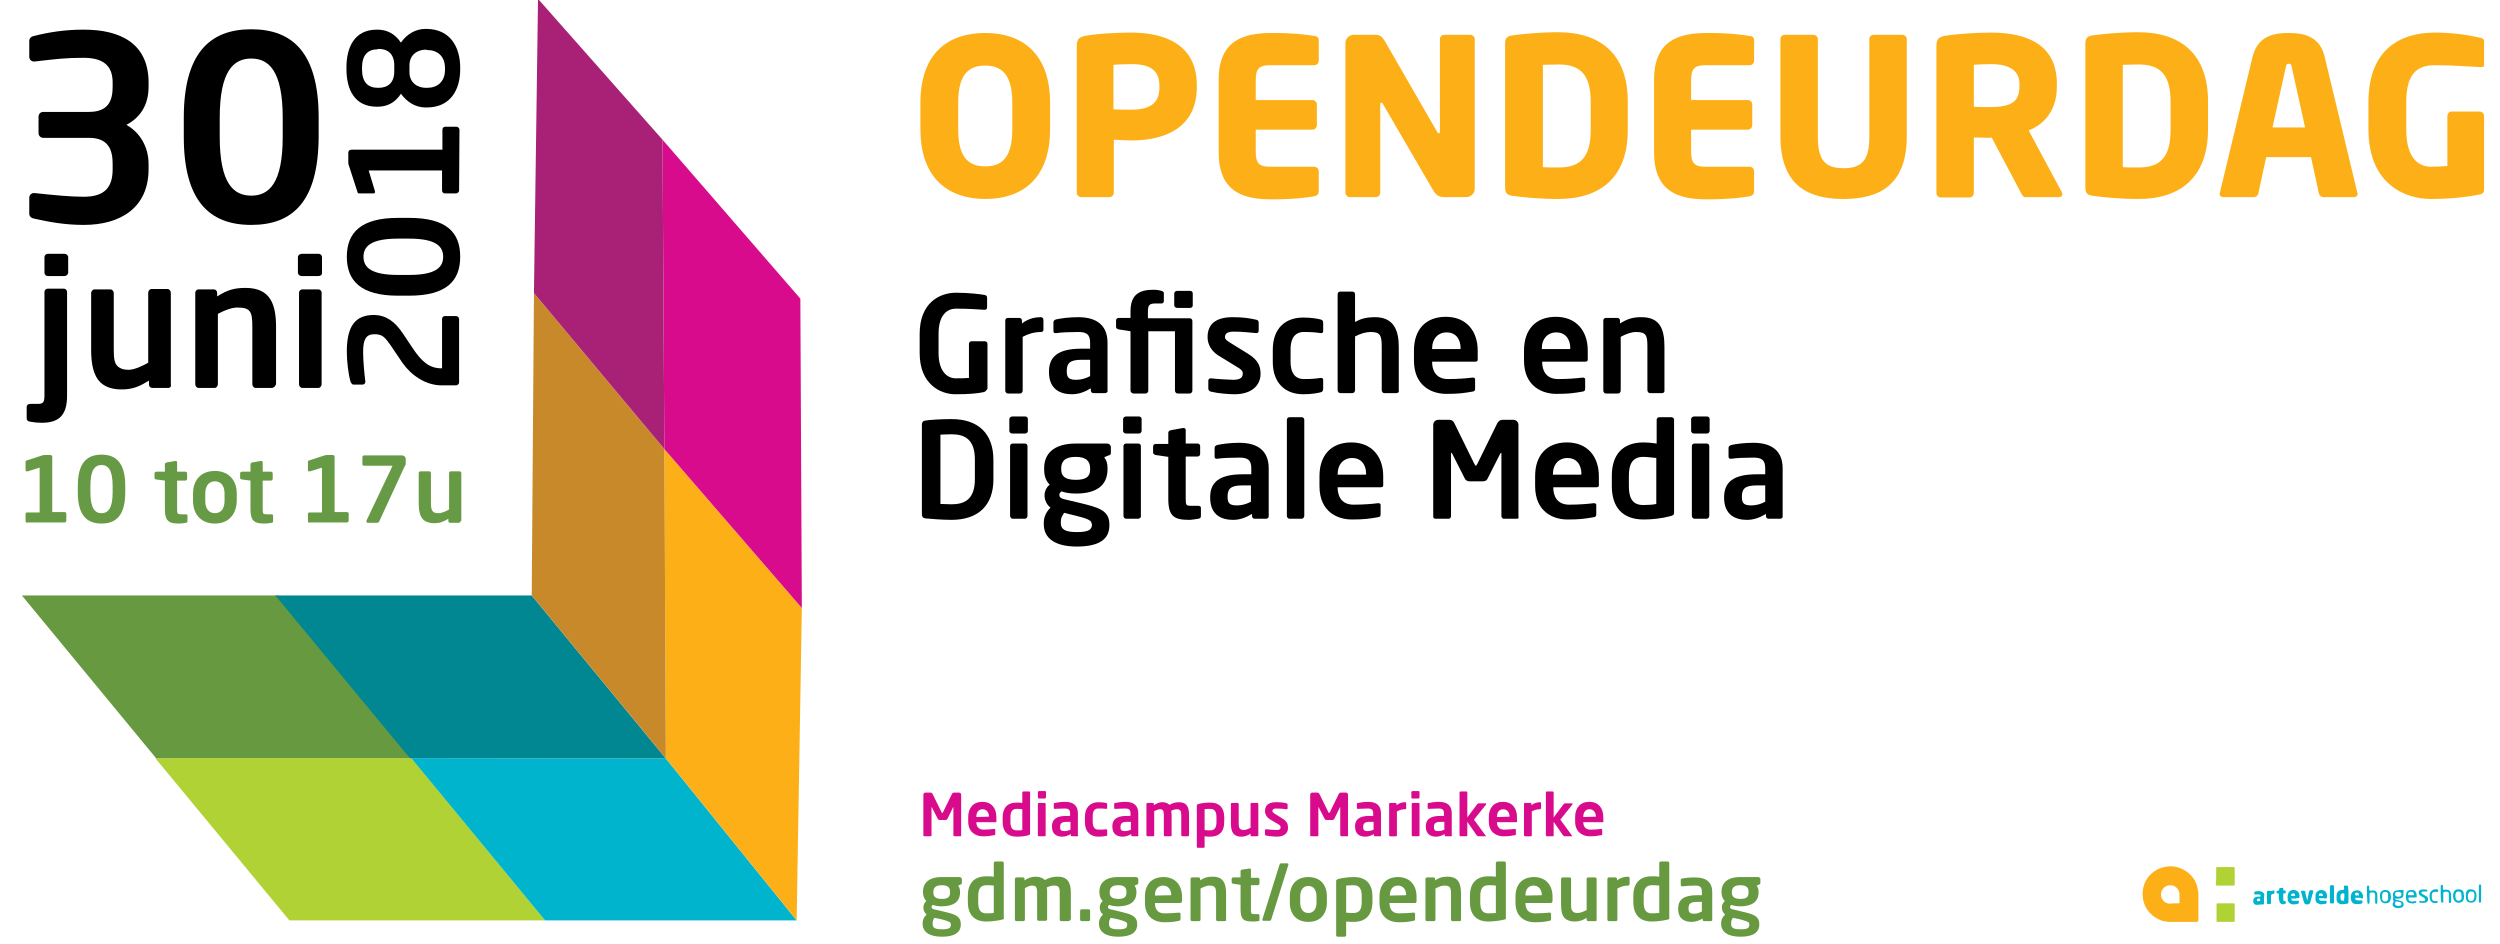<?xml version="1.0" encoding="utf-8"?>
<!-- Generator: Adobe Illustrator 22.0.1, SVG Export Plug-In . SVG Version: 6.00 Build 0)  -->
<svg version="1.1" id="Laag_1" xmlns="http://www.w3.org/2000/svg" xmlns:xlink="http://www.w3.org/1999/xlink" x="0px" y="0px"
	 viewBox="0 0 674.7 254.9" style="enable-background:new 0 0 674.7 254.9;" xml:space="preserve">
<style type="text/css">
	.st0{fill:none;}
	.st1{enable-background:new    ;}
	.st2{fill:#FCAF17;}
	.st3{fill:#B0D235;}
	.st4{fill:#669940;}
	.st5{fill:#00B4CD;}
	.st6{fill:#008791;}
	.st7{fill:#C8892B;}
	.st8{fill:#D80B8C;}
	.st9{fill:#A92176;}
	.st10{fill:#679A45;}
</style>
<rect x="245.3" y="7.9" class="st0" width="491.4" height="159.2"/>
<g class="st1">
	<path class="st2" d="M265.9,53.7c-9.7,0-17.5-5.3-17.5-18.9v-7c0-13.7,7.7-18.9,17.5-18.9c9.7,0,17.5,5.3,17.5,18.9v7
		C283.4,48.5,275.6,53.7,265.9,53.7z M273.2,27.8c0-7.1-2.4-10.1-7.3-10.1c-5,0-7.3,3-7.3,10.1v7c0,7.1,2.3,10.1,7.3,10.1
		c5,0,7.3-3,7.3-10.1V27.8z"/>
	<path class="st2" d="M305.4,37.9c-1.4,0-3.3-0.1-4.8-0.2V52c0,0.6-0.5,1.2-1.2,1.2h-7.6c-0.6,0-1.2-0.5-1.2-1.1V12.4
		c0-2,0.8-2.5,2.7-2.8c3-0.5,7.7-0.8,12-0.8c8.9,0,17.7,3.1,17.7,14.2v0.5C323,34.6,314.2,37.9,305.4,37.9z M312.9,23.1
		c0-4.2-2.6-5.8-7.6-5.8c-0.8,0-4.1,0.1-4.8,0.2v12c0.6,0.1,4.1,0.1,4.8,0.1c5.3,0,7.6-1.9,7.6-6V23.1z"/>
	<path class="st2" d="M354.6,53c-2.1,0.3-5.1,0.8-11.4,0.8c-7.6,0-14.3-1.9-14.3-12.7V21.5c0-10.7,6.8-12.6,14.4-12.6
		c6.4,0,9.3,0.5,11.4,0.8c0.8,0.1,1.2,0.4,1.2,1.2v5.5c0,0.6-0.5,1.2-1.2,1.2h-12c-2.8,0-3.8,0.9-3.8,4v5.4h15.3
		c0.6,0,1.2,0.5,1.2,1.2v5.6c0,0.6-0.5,1.2-1.2,1.2h-15.3V41c0,3.1,1,4,3.8,4h12c0.6,0,1.2,0.5,1.2,1.2v5.5
		C355.8,52.5,355.5,52.8,354.6,53z"/>
	<path class="st2" d="M395.7,53.2h-5.8c-1.2,0-2.1-0.2-3.1-1.8l-13.5-23.2c-0.2-0.4-0.4-0.5-0.5-0.5s-0.3,0.1-0.3,0.5V52
		c0,0.6-0.5,1.2-1.2,1.2h-7c-0.6,0-1.2-0.5-1.2-1.2V11.6c0-1.2,1-2.2,2.2-2.2h6c1.2,0,1.8,0.6,2.5,1.8l14,24.3
		c0.2,0.4,0.3,0.5,0.5,0.5c0.1,0,0.3-0.1,0.3-0.5v-25c0-0.6,0.5-1.1,1.2-1.1h7c0.6,0,1.2,0.5,1.2,1.1V51
		C398,52.2,396.9,53.2,395.7,53.2z"/>
	<path class="st2" d="M420.5,53.7c-4.9,0-10.1-0.5-12.6-0.9c-1.1-0.2-1.7-0.7-1.7-2.1v-39c0-1.4,0.6-1.9,1.7-2.1
		c2.4-0.4,7.7-0.9,12.6-0.9c11.7,0,18.8,6.2,18.8,18.6v7.6C439.4,47.5,432.3,53.7,420.5,53.7z M429.3,27.5c0-8-3.4-10.1-8.7-10.1
		c-1.5,0-3.4,0.1-4.2,0.1v27.6c0.8,0.1,2.7,0.1,4.2,0.1c5.3,0,8.7-2.1,8.7-10.1V27.5z"/>
	<path class="st2" d="M472.1,53c-2.1,0.3-5.1,0.8-11.4,0.8c-7.6,0-14.3-1.9-14.3-12.7V21.5c0-10.7,6.8-12.6,14.4-12.6
		c6.4,0,9.3,0.5,11.4,0.8c0.8,0.1,1.2,0.4,1.2,1.2v5.5c0,0.6-0.5,1.2-1.2,1.2h-12c-2.8,0-3.8,0.9-3.8,4v5.4h15.3
		c0.6,0,1.2,0.5,1.2,1.2v5.6c0,0.6-0.5,1.2-1.2,1.2h-15.3V41c0,3.1,1,4,3.8,4h12c0.6,0,1.2,0.5,1.2,1.2v5.5
		C473.3,52.5,472.9,52.8,472.1,53z"/>
	<path class="st2" d="M497.5,53.7c-9.4,0-17-3.5-17-17V10.5c0-0.6,0.5-1.1,1.2-1.1h7.7c0.6,0,1.2,0.5,1.2,1.1v26.3
		c0,6,1.6,8.6,6.9,8.6s7-2.5,7-8.6V10.5c0-0.6,0.5-1.1,1.2-1.1h7.7c0.6,0,1.2,0.5,1.2,1.1v26.3C514.6,50.2,506.9,53.7,497.5,53.7z"
		/>
	<path class="st2" d="M555.6,53.2h-9c-0.6,0-0.9-0.6-1.2-1.2l-7.9-14.9l-0.6,0.1c-1.2,0-3.1-0.1-4.2-0.1v15c0,0.6-0.5,1.2-1.2,1.2
		h-7.7c-0.6,0-1.2-0.5-1.2-1.2V12.4c0-2,0.8-2.5,2.7-2.8c2.7-0.4,7.7-0.8,12-0.8c10,0,17.8,3.4,17.8,13.8v0.8
		c0,6.3-3.3,10.1-7.6,11.8l8.9,16.6c0.1,0.2,0.2,0.5,0.2,0.6C556.5,52.9,556.3,53.2,555.6,53.2z M545,22.6c0-3.6-2.8-5.3-7.7-5.3
		c-0.8,0-3.9,0.1-4.6,0.2v11.3c0.6,0.1,3.5,0.1,4.2,0.1c6.2,0,8.1-1.6,8.1-5.6V22.6z"/>
	<path class="st2" d="M577.1,53.7c-4.9,0-10.1-0.5-12.6-0.9c-1.1-0.2-1.7-0.7-1.7-2.1v-39c0-1.4,0.6-1.9,1.7-2.1
		c2.4-0.4,7.7-0.9,12.6-0.9c11.7,0,18.8,6.2,18.8,18.6v7.6C595.9,47.5,588.8,53.7,577.1,53.7z M585.8,27.5c0-8-3.4-10.1-8.7-10.1
		c-1.5,0-3.4,0.1-4.2,0.1v27.6c0.8,0.1,2.7,0.1,4.2,0.1c5.3,0,8.7-2.1,8.7-10.1V27.5z"/>
	<path class="st2" d="M635.3,53.2H627c-0.6,0-1.1-0.5-1.2-1.1l-2.1-9.7h-12.1l-2.1,9.7c-0.1,0.6-0.6,1.1-1.2,1.1h-8.3
		c-0.6,0-1-0.4-1-0.9c0-0.1,0.1-0.2,0.1-0.3l8.8-36.6c1.4-5.7,5.7-6.5,9.8-6.5s8.4,0.9,9.7,6.5l8.8,36.6c0,0.1,0.1,0.2,0.1,0.3
		C636.3,52.8,635.9,53.2,635.3,53.2z M618.5,18.1c-0.1-0.6-0.2-0.9-0.8-0.9c-0.5,0-0.7,0.3-0.8,0.9l-3.6,16.3h8.8L618.5,18.1z"/>
	<path class="st2" d="M669.6,18.1c-0.1,0-0.1,0-0.2,0c-2.8-0.1-7.3-0.5-12.3-0.5c-4.8,0-7.7,2.3-7.7,10V35c0,8.1,3.7,10,6.6,10
		c1.7,0,3.1-0.1,4.5-0.2V31.3c0-0.6,0.5-1.2,1.1-1.2h7.6c0.6,0,1.2,0.5,1.2,1.2v19.8c0,0.8-0.3,1.2-1.2,1.4
		c-3.2,0.6-7.3,1.2-13.2,1.2c-6.7,0-16.8-3.8-16.8-18.8v-7.3c0-15,9.4-18.8,17.9-18.8c5.9,0,10.1,0.9,12.3,1.4c0.6,0.1,1,0.4,1,0.9
		v6.3C670.5,18,670.1,18.1,669.6,18.1z"/>
</g>
<g>
	<polygon class="st3" points="147.1,248.4 78.1,248.4 41.9,204.6 111.1,204.6 	"/>
	<polygon class="st4" points="111.1,204.6 42.1,204.6 5.9,160.7 75.1,160.7 	"/>
	<polygon class="st5" points="215,248.4 147.1,248.4 111,204.6 179.7,204.7 	"/>
	<polygon class="st6" points="179.7,204.7 110.6,204.6 74.3,160.7 143.5,160.7 	"/>
	<polygon class="st2" points="215,248.4 179.7,204.7 179.3,121.2 216.4,164.1 	"/>
	<polygon class="st7" points="179.7,204.7 143.5,160.7 144.1,79.1 179.3,121.2 	"/>
	<polygon class="st8" points="216.4,164.1 179.3,121.2 178.8,37.7 216,80.6 	"/>
	<polygon class="st9" points="179.3,121.2 144.1,79.1 145.2,-0.3 178.8,37.7 	"/>
</g>
<g>
	<path class="st10" d="M7.4,141.1c-0.3,0-0.5-0.2-0.5-0.5v-1.9c0-0.3,0.2-0.4,0.5-0.4h3.3v-12.1l-3.2,1c-0.1,0-0.2,0-0.3,0
		c-0.2,0-0.3-0.1-0.3-0.3v-2.3c0-0.1,0-0.2,0.2-0.3l4.3-1.4c0.1,0,0.3-0.1,0.6-0.1h1.6c0.3,0,0.5,0.2,0.5,0.5v14.9h3.3
		c0.3,0,0.5,0.2,0.5,0.4v1.9c0,0.3-0.2,0.5-0.5,0.5h-10C7.4,141,7.4,141.1,7.4,141.1z"/>
	<path class="st10" d="M27.4,141.3c-4,0-6.4-2.3-6.4-8.4v-1.8c0-6.1,2.4-8.4,6.4-8.4s6.4,2.3,6.4,8.4v1.8
		C33.8,139,31.4,141.3,27.4,141.3z M30.4,131.1c0-4.4-1.3-5.6-3-5.6s-3,1.2-3,5.6v1.8c0,4.4,1.3,5.6,3,5.6s3-1.2,3-5.6V131.1z"/>
	<path class="st10" d="M50.1,141.1c-0.6,0.1-1.1,0.2-1.7,0.2c-2.8,0-3.9-0.6-3.9-3.9v-7.7l-2.3-0.3c-0.3,0-0.5-0.2-0.5-0.5v-1.1
		c0-0.3,0.2-0.5,0.5-0.5h2.3v-2c0-0.3,0.2-0.4,0.5-0.5l2.3-0.4h0.1c0.2,0,0.4,0.1,0.4,0.4v2.5H50c0.3,0,0.5,0.2,0.5,0.5v1.4
		c0,0.3-0.2,0.5-0.5,0.5h-2.2v7.7c0,1.2,0.1,1.4,1,1.4h1.3c0.3,0,0.5,0.1,0.5,0.4v1.5C50.6,140.9,50.4,141.1,50.1,141.1z"/>
	<path class="st10" d="M58,141.3c-3.8,0-5.9-2.6-5.9-6.1v-2c0-3.5,2-6.1,5.9-6.1c3.8,0,5.9,2.6,5.9,6.1v2
		C63.8,138.7,61.8,141.3,58,141.3z M60.6,133.2c0-2-0.9-3.3-2.6-3.3s-2.6,1.3-2.6,3.3v2c0,2,0.9,3.3,2.6,3.3s2.6-1.3,2.6-3.3V133.2z
		"/>
	<path class="st10" d="M73.2,141.1c-0.6,0.1-1.1,0.2-1.7,0.2c-2.8,0-3.9-0.6-3.9-3.9v-7.7l-2.3-0.3c-0.3,0-0.5-0.2-0.5-0.5v-1.1
		c0-0.3,0.2-0.5,0.5-0.5h2.3v-2c0-0.3,0.2-0.4,0.5-0.5l2.3-0.4h0.1c0.2,0,0.4,0.1,0.4,0.4v2.5h2.2c0.3,0,0.5,0.2,0.5,0.5v1.4
		c0,0.3-0.2,0.5-0.5,0.5h-2.2v7.7c0,1.2,0.1,1.4,1,1.4h1.3c0.3,0,0.5,0.1,0.5,0.4v1.5C73.7,140.9,73.6,141.1,73.2,141.1z"/>
	<path class="st10" d="M83.6,141.1c-0.3,0-0.5-0.2-0.5-0.5v-1.9c0-0.3,0.2-0.4,0.5-0.4h3.3v-12.1l-3.2,1c-0.1,0-0.2,0-0.3,0
		c-0.2,0-0.3-0.1-0.3-0.3v-2.3c0-0.1,0-0.2,0.2-0.3l4.3-1.4c0.1,0,0.3-0.1,0.6-0.1h1.6c0.3,0,0.5,0.2,0.5,0.5v14.9h3.3
		c0.3,0,0.5,0.2,0.5,0.4v1.9c0,0.3-0.2,0.5-0.5,0.5h-10V141.1z"/>
	<path class="st10" d="M109,126.3l-6.6,14.3c-0.2,0.4-0.3,0.5-0.7,0.5h-2.5c-0.2,0-0.3-0.2-0.3-0.4c0-0.1,0-0.1,0-0.2l7-14.7l0,0
		c0,0,0-0.1-0.1-0.1h-7.5c-0.3,0-0.5-0.2-0.5-0.4v-1.9c0-0.3,0.2-0.5,0.5-0.5h10.2c0.5,0,1,0.4,1,1v1.3
		C109.5,125.4,109.3,125.7,109,126.3z"/>
	<path class="st10" d="M123.8,141.1h-2.3c-0.3,0-0.5-0.2-0.5-0.5V140c-1.3,0.8-2.3,1.2-3.8,1.2c-1.2,0-2.3-0.3-3-1
		c-0.9-0.9-1.2-2.4-1.2-4.5v-8c0-0.3,0.2-0.5,0.5-0.5h2.3c0.3,0,0.5,0.2,0.5,0.5v8c0,1.2,0.1,1.9,0.6,2.4c0.3,0.3,0.8,0.4,1.5,0.4
		c0.9,0,2.1-0.6,2.8-1v-9.8c0-0.3,0.2-0.5,0.5-0.5h2.3c0.3,0,0.5,0.2,0.5,0.5v12.8C124.2,140.9,124,141.1,123.8,141.1z"/>
</g>
<g>
	<path d="M22.6,60.7c-5.1,0-9.4-0.8-13.4-1.7c-0.7-0.1-1.3-0.6-1.3-1.3v-4.3c0-0.8,0.6-1.3,1.3-1.3c0.1,0,0.1,0,0.1,0
		c5.5,0.6,9.9,1,13.3,1c5.6,0,7.8-2.5,7.8-7.4v-1.5c0-3.7-1.1-7-6.4-7H11.7c-0.8,0-1.3-0.6-1.3-1.3v-4.4c0-0.8,0.6-1.3,1.3-1.3H24
		c5.3,0,6.4-3.1,6.4-6.8v-1.1c0-3.5-1.4-6.7-7.8-6.7c-4.9,0-7.2,0.3-13.3,1c-0.1,0-0.1,0-0.1,0c-0.7,0-1.3-0.5-1.3-1.3V11
		c0-0.7,0.6-1.2,1.3-1.3c4-1,8.2-1.7,13.4-1.7c10,0,17.5,3.8,17.5,14.3v1.1c0,4.9-2.2,8.3-6,10.3c3.8,2.1,6,6.1,6,10.6v1.5
		C40,56.1,32.5,60.7,22.6,60.7z"/>
	<path d="M67.8,60.7c-11.3,0-18.2-6.5-18.2-23.8v-5.1c0-17.3,6.9-23.9,18.2-23.9S86,14.4,86,31.8v5.1C85.9,54.3,79.1,60.7,67.8,60.7
		z M76.3,31.8c0-12.6-3.7-16-8.5-16s-8.5,3.4-8.5,16v5.1c0,12.6,3.7,15.9,8.5,15.9s8.5-3.3,8.5-15.9V31.8z"/>
</g>
<g>
	<path d="M11.2,114.1c-1,0-2-0.1-3.1-0.3c-0.6-0.1-0.9-0.4-0.9-0.9v-3.1c0-0.5,0.4-0.8,1-0.8h2.1c1.5,0,1.7-0.6,1.7-2.5V78.8
		c0-0.5,0.4-0.9,0.9-0.9h4.3c0.5,0,0.9,0.4,0.9,0.9v27.7C18.2,112.4,15.6,114.1,11.2,114.1z M17.4,74.5h-4.5c-0.5,0-0.9-0.4-0.9-0.9
		v-4.2c0-0.5,0.4-0.9,0.9-0.9h4.5c0.5,0,1,0.4,1,0.9v4.2C18.4,74.1,17.9,74.5,17.4,74.5z"/>
	<path d="M45.4,104.7h-4.3c-0.5,0-0.9-0.4-0.9-0.9v-1.1c-2.5,1.6-4.4,2.4-7.4,2.4c-2.4,0-4.4-0.6-5.8-2c-1.7-1.7-2.4-4.7-2.4-8.6
		V79.1c0-0.5,0.4-1,0.9-1h4.3c0.5,0,0.9,0.5,0.9,1v15.3c0,2.4,0.2,3.7,1.1,4.5c0.7,0.6,1.5,0.9,2.9,0.9c1.7,0,4-1.2,5.3-1.9V79
		c0-0.5,0.4-1,0.9-1h4.3c0.5,0,0.9,0.5,0.9,1v24.7C46.3,104.3,45.9,104.7,45.4,104.7z"/>
	<path d="M73.3,104.7H69c-0.5,0-0.9-0.5-0.9-1V88.3c0-4.1-0.4-5.3-4-5.3c-1.6,0-3.4,0.7-5.3,1.7v19c0,0.5-0.4,1-0.9,1h-4.3
		c-0.5,0-0.9-0.5-0.9-1V79c0-0.5,0.4-0.9,0.9-0.9h4.1c0.5,0,0.9,0.4,0.9,0.9v1c2.7-1.7,4.5-2.3,7.7-2.3c6.8,0,8.2,4.6,8.2,10.6v15.4
		C74.3,104.2,73.9,104.7,73.3,104.7z"/>
	<path d="M86,74.5h-4.6c-0.5,0-1-0.4-1-0.9v-4.2c0-0.5,0.5-0.9,1-0.9H86c0.5,0,0.9,0.4,0.9,0.9v4.2C87,74.1,86.5,74.5,86,74.5z
		 M85.9,104.7h-4.3c-0.5,0-0.9-0.5-0.9-1V79c0-0.5,0.4-0.9,0.9-0.9h4.3c0.5,0,0.9,0.4,0.9,0.9v24.7
		C86.8,104.2,86.4,104.7,85.9,104.7z"/>
</g>
<g>
	<path d="M108.8,90.1l2.4,3.6c2.5,3.8,4.6,5.7,7.9,5.7h0.2V86.1c0-0.4,0.3-0.8,0.7-0.8h3.1c0.4,0,0.8,0.4,0.8,0.8v17.1
		c0,0.4-0.4,0.8-0.8,0.8h-3.9c-4.4,0-8.3-2.8-10.6-6.1l-2.7-4c-2.1-3.1-2.7-3.7-4.9-3.7s-3,1.4-3,4.7c0,2.4,0.3,5.6,0.6,8.1
		c0,0,0,0,0,0.1c0,0.4-0.4,0.7-0.8,0.7h-2.4c-0.4,0-0.6-0.4-0.8-0.8c-0.6-2.1-1-5.5-1-8.1c0-7.1,2.4-9.9,7.4-9.9
		C104.3,85.1,106.6,86.8,108.8,90.1z"/>
	<path d="M124.2,69.3c0,6.5-3.7,10.5-13.8,10.5h-3c-10,0-13.8-4-13.8-10.5s3.8-10.5,13.8-10.5h3C120.5,58.8,124.2,62.7,124.2,69.3z
		 M107.4,64.4c-7.3,0-9.3,2.1-9.3,4.9s2,4.9,9.3,4.9h3c7.3,0,9.2-2.1,9.2-4.9s-1.9-4.9-9.2-4.9H107.4z"/>
	<path d="M123.9,51.4c0,0.4-0.4,0.8-0.8,0.8H120c-0.4,0-0.7-0.4-0.7-0.8V46H99.5l1.6,5.3c0.1,0.2,0.1,0.4,0.1,0.5
		c0,0.3-0.1,0.4-0.5,0.4h-3.8c-0.2,0-0.4-0.1-0.4-0.3l-2.3-7.1c-0.1-0.2-0.2-0.5-0.2-0.9v-2.7c0-0.4,0.3-0.8,0.8-0.8h24.6V35
		c0-0.4,0.3-0.8,0.7-0.8h3.1c0.4,0,0.8,0.4,0.8,0.8L123.9,51.4L123.9,51.4z"/>
	<path d="M124.2,18.3v0.4c0,5.5-2.6,10.3-9,10.3h-0.4c-2.7,0-5-1.5-6.6-3.7c-1.6,2.5-3.8,3.5-6.3,3.5h-0.2c-6,0-8.2-4.6-8.2-10.2
		v-0.4c0-5.5,2.2-10.2,8.2-10.2h0.2c2.5,0,4.7,1.1,6.3,3.5c1.5-2.2,3.9-3.7,6.6-3.7h0.4C121.6,7.9,124.2,12.8,124.2,18.3z M102,13.3
		c-2.7,0-4.3,1.5-4.3,5v0.4c0,3.5,1.6,5,4.3,5h0.2c2.3,0,4.2-1.2,4.2-4.4v-1.7c0-3.1-1.8-4.4-4.2-4.4H102V13.3z M114.9,13.4
		c-1.9,0-4.4,1.1-4.4,4.3v1.7c0,3.2,2.5,4.3,4.4,4.3h0.4c2.7,0,4.8-1.6,4.8-4.9v-0.4c0-3.3-2.1-4.9-4.8-4.9L114.9,13.4L114.9,13.4z"
		/>
</g>
<rect x="247.9" y="213.5" class="st0" width="254.9" height="42.4"/>
<g class="st1">
	<path class="st8" d="M259.2,225.7h-1.6c-0.1,0-0.3-0.2-0.3-0.3V218c0-0.1,0-0.2,0-0.2c0,0,0,0-0.1,0.1l-1.5,3.1
		c-0.1,0.2-0.3,0.3-0.5,0.3h-1.6c-0.2,0-0.4-0.1-0.5-0.3l-1.6-3.1c0,0-0.1-0.1-0.1-0.1c0,0,0,0,0,0.2v7.4c0,0.2-0.1,0.3-0.3,0.3
		h-1.6c-0.1,0-0.3-0.1-0.3-0.2v-11c0-0.4,0.3-0.6,0.6-0.6h1.3c0.3,0,0.5,0.2,0.6,0.4l2.4,4.9c0.1,0.1,0.1,0.2,0.2,0.2
		s0.1-0.1,0.2-0.2l2.4-4.9c0.1-0.2,0.3-0.4,0.6-0.4h1.3c0.4,0,0.6,0.3,0.6,0.6v11C259.4,225.6,259.3,225.7,259.2,225.7z"/>
	<path class="st8" d="M268.7,221.9h-5.2v0c0,0.9,0.4,2,1.9,2c1.2,0,2.3-0.1,2.9-0.2c0,0,0,0,0,0c0.2,0,0.3,0.1,0.3,0.2v1.1
		c0,0.3,0,0.4-0.3,0.4c-1,0.2-1.7,0.3-3.1,0.3c-1.6,0-3.9-0.9-3.9-4v-1.2c0-2.5,1.4-4.1,3.8-4.1c2.5,0,3.8,1.7,3.8,4.1v0.9
		C269,221.8,268.9,221.9,268.7,221.9z M266.9,220.4c0-1.2-0.7-2-1.7-2s-1.7,0.7-1.7,2v0.1L266.9,220.4L266.9,220.4z"/>
	<path class="st8" d="M277.6,225.4c-1,0.3-2.2,0.4-3.2,0.4c-2.6,0-3.8-1.5-3.8-4v-1.2c0-2.5,1.2-4,3.8-4c0.4,0,0.9,0,1.5,0.1v-2.8
		c0-0.2,0.1-0.3,0.3-0.3h1.5c0.2,0,0.3,0.1,0.3,0.3V225C278,225.2,277.9,225.3,277.6,225.4z M275.9,218.4c-0.4-0.1-1.2-0.1-1.5-0.1
		c-1.4,0-1.7,1-1.7,2.3v1.2c0,1.3,0.3,2.3,1.7,2.3c0.6,0,1.2,0,1.5-0.1V218.4z"/>
	<path class="st8" d="M282,215.5h-1.6c-0.2,0-0.3-0.1-0.3-0.3v-1.4c0-0.2,0.2-0.3,0.3-0.3h1.6c0.2,0,0.3,0.1,0.3,0.3v1.4
		C282.3,215.3,282.1,215.5,282,215.5z M281.9,225.7h-1.5c-0.2,0-0.3-0.2-0.3-0.3V217c0-0.2,0.1-0.3,0.3-0.3h1.5
		c0.2,0,0.3,0.1,0.3,0.3v8.4C282.2,225.6,282.1,225.7,281.9,225.7z"/>
	<path class="st8" d="M290.7,225.7h-1.4c-0.2,0-0.3-0.1-0.3-0.3v-0.3c-0.7,0.4-1.5,0.7-2.3,0.7c-1.3,0-2.8-0.5-2.8-2.7v-0.1
		c0-1.8,1.1-2.8,3.9-2.8h1v-0.7c0-1-0.5-1.3-1.4-1.3c-1,0-2.1,0.1-2.6,0.1c0,0-0.1,0-0.1,0c-0.2,0-0.3,0-0.3-0.3v-1
		c0-0.2,0.1-0.3,0.3-0.3c0.6-0.1,1.6-0.3,2.7-0.3c2.3,0,3.5,1,3.5,3.1v5.8C291.1,225.6,290.9,225.7,290.7,225.7z M288.9,221.8h-1
		c-1.5,0-1.8,0.5-1.8,1.4v0.1c0,0.8,0.4,1,1.2,1c0.6,0,1.2-0.2,1.6-0.4V221.8z"/>
	<path class="st8" d="M298.5,225.6c-0.4,0.1-1.1,0.2-2.1,0.2c-2.1,0-3.6-1.3-3.6-3.9v-1.5c0-2.6,1.6-3.9,3.6-3.9
		c1,0,1.7,0.1,2.1,0.2c0.3,0.1,0.3,0.2,0.3,0.4v1c0,0.2-0.1,0.2-0.3,0.2c0,0,0,0,0,0c-0.6-0.1-1-0.1-2.1-0.1c-0.8,0-1.5,0.4-1.5,2.1
		v1.5c0,1.7,0.8,2.1,1.5,2.1c1,0,1.4,0,2.1-0.1c0,0,0,0,0,0c0.2,0,0.3,0.1,0.3,0.2v1C298.9,225.5,298.8,225.6,298.5,225.6z"/>
	<path class="st8" d="M307,225.7h-1.4c-0.2,0-0.3-0.1-0.3-0.3v-0.3c-0.7,0.4-1.5,0.7-2.3,0.7c-1.3,0-2.8-0.5-2.8-2.7v-0.1
		c0-1.8,1.1-2.8,3.9-2.8h1v-0.7c0-1-0.5-1.3-1.4-1.3c-1,0-2.1,0.1-2.6,0.1c0,0-0.1,0-0.1,0c-0.2,0-0.3,0-0.3-0.3v-1
		c0-0.2,0.1-0.3,0.3-0.3c0.6-0.1,1.6-0.3,2.7-0.3c2.3,0,3.5,1,3.5,3.1v5.8C307.3,225.6,307.2,225.7,307,225.7z M305.2,221.8h-1
		c-1.5,0-1.8,0.5-1.8,1.4v0.1c0,0.8,0.4,1,1.2,1c0.6,0,1.2-0.2,1.6-0.4V221.8z"/>
	<path class="st8" d="M320.6,225.7h-1.5c-0.2,0-0.3-0.2-0.3-0.3v-5.4c0-1.2-0.3-1.6-1.2-1.6c-0.3,0-0.9,0.1-1.5,0.4
		c0,0.4,0.1,0.8,0.1,1.2v5.4c0,0.2-0.1,0.3-0.3,0.3h-1.5c-0.2,0-0.3-0.2-0.3-0.3v-5.4c0-1.2-0.2-1.6-1.1-1.6c-0.3,0-0.8,0.2-1.5,0.5
		v6.5c0,0.2-0.1,0.3-0.3,0.3h-1.5c-0.2,0-0.3-0.2-0.3-0.3V217c0-0.2,0.1-0.3,0.3-0.3h1.4c0.2,0,0.3,0.1,0.3,0.3v0.3
		c0.7-0.4,1.3-0.8,2.3-0.8c0.9,0,1.5,0.3,1.9,0.7c0.8-0.4,1.5-0.7,2.6-0.7c2.2,0,2.7,1.5,2.7,3.4v5.4
		C320.9,225.6,320.7,225.7,320.6,225.7z"/>
	<path class="st8" d="M326.6,225.8c-0.4,0-0.9,0-1.5-0.1v2.8c0,0.2-0.1,0.3-0.3,0.3h-1.5c-0.2,0-0.3-0.1-0.3-0.3v-11.1
		c0-0.2,0.1-0.3,0.4-0.4c1-0.3,2.2-0.4,3.2-0.4c2.6,0,3.8,1.5,3.8,4v1.2C330.4,224.3,329.2,225.8,326.6,225.8z M328.3,220.6
		c0-1.3-0.3-2.3-1.7-2.3c-0.6,0-1.2,0-1.5,0.1v5.6c0.4,0.1,1.2,0.1,1.5,0.1c1.4,0,1.7-1,1.7-2.3V220.6z"/>
	<path class="st8" d="M339.3,225.7h-1.5c-0.2,0-0.3-0.1-0.3-0.3V225c-0.8,0.5-1.5,0.8-2.5,0.8c-0.8,0-1.5-0.2-2-0.7
		c-0.6-0.6-0.8-1.6-0.8-2.9V217c0-0.2,0.1-0.3,0.3-0.3h1.5c0.2,0,0.3,0.2,0.3,0.3v5.2c0,0.8,0.1,1.3,0.4,1.5c0.2,0.2,0.5,0.3,1,0.3
		c0.6,0,1.4-0.4,1.8-0.6V217c0-0.2,0.1-0.3,0.3-0.3h1.5c0.2,0,0.3,0.2,0.3,0.3v8.4C339.6,225.6,339.4,225.7,339.3,225.7z"/>
	<path class="st8" d="M344.6,225.8c-0.6,0-2-0.1-2.9-0.3c-0.2,0-0.3-0.2-0.3-0.4v-1c0-0.1,0.1-0.3,0.3-0.3c0,0,0,0,0.1,0
		c0.8,0.1,2.2,0.2,2.7,0.2c1,0,1.1-0.3,1.1-0.8c0-0.3-0.2-0.5-0.7-0.8l-2.2-1.3c-0.8-0.5-1.3-1.3-1.3-2.2c0-1.6,1-2.4,3-2.4
		c1.3,0,2,0.1,2.8,0.3c0.2,0,0.3,0.2,0.3,0.4v0.9c0,0.2-0.1,0.3-0.3,0.3c0,0,0,0-0.1,0c-0.4-0.1-1.7-0.2-2.6-0.2
		c-0.8,0-1.1,0.2-1.1,0.7c0,0.3,0.2,0.4,0.6,0.7l2.1,1.3c1.3,0.8,1.5,1.6,1.5,2.4C347.7,224.7,346.7,225.8,344.6,225.8z"/>
	<path class="st8" d="M363.6,225.7H362c-0.1,0-0.3-0.2-0.3-0.3V218c0-0.1,0-0.2,0-0.2c0,0,0,0-0.1,0.1l-1.5,3.1
		c-0.1,0.2-0.3,0.3-0.5,0.3H358c-0.2,0-0.4-0.1-0.5-0.3l-1.6-3.1c0,0-0.1-0.1-0.1-0.1c0,0,0,0,0,0.2v7.4c0,0.2-0.1,0.3-0.3,0.3h-1.6
		c-0.1,0-0.3-0.1-0.3-0.2v-11c0-0.4,0.3-0.6,0.6-0.6h1.3c0.3,0,0.5,0.2,0.6,0.4l2.4,4.9c0.1,0.1,0.1,0.2,0.2,0.2s0.1-0.1,0.2-0.2
		l2.4-4.9c0.1-0.2,0.3-0.4,0.6-0.4h1.3c0.4,0,0.6,0.3,0.6,0.6v11C363.9,225.6,363.8,225.7,363.6,225.7z"/>
	<path class="st8" d="M372.5,225.7h-1.4c-0.2,0-0.3-0.1-0.3-0.3v-0.3c-0.7,0.4-1.5,0.7-2.3,0.7c-1.3,0-2.8-0.5-2.8-2.7v-0.1
		c0-1.8,1.1-2.8,3.9-2.8h1v-0.7c0-1-0.5-1.3-1.4-1.3c-1,0-2.1,0.1-2.6,0.1c0,0-0.1,0-0.1,0c-0.2,0-0.3,0-0.3-0.3v-1
		c0-0.2,0.1-0.3,0.3-0.3c0.6-0.1,1.6-0.3,2.7-0.3c2.3,0,3.5,1,3.5,3.1v5.8C372.8,225.6,372.7,225.7,372.5,225.7z M370.7,221.8h-1
		c-1.5,0-1.8,0.5-1.8,1.4v0.1c0,0.8,0.4,1,1.2,1c0.6,0,1.2-0.2,1.6-0.4V221.8z"/>
	<path class="st8" d="M379.2,218.4c-0.9,0-1.5,0.2-2.2,0.6v6.4c0,0.2-0.1,0.3-0.3,0.3h-1.5c-0.2,0-0.3-0.2-0.3-0.3V217
		c0-0.2,0.1-0.3,0.3-0.3h1.4c0.2,0,0.3,0.1,0.3,0.3v0.3c0.8-0.6,1.6-0.8,2.3-0.8c0.2,0,0.3,0.1,0.3,0.3v1.2
		C379.6,218.2,379.4,218.4,379.2,218.4z"/>
	<path class="st8" d="M382.8,215.5h-1.6c-0.2,0-0.3-0.1-0.3-0.3v-1.4c0-0.2,0.2-0.3,0.3-0.3h1.6c0.2,0,0.3,0.1,0.3,0.3v1.4
		C383.1,215.3,383,215.5,382.8,215.5z M382.8,225.7h-1.5c-0.2,0-0.3-0.2-0.3-0.3V217c0-0.2,0.1-0.3,0.3-0.3h1.5
		c0.2,0,0.3,0.1,0.3,0.3v8.4C383.1,225.6,382.9,225.7,382.8,225.7z"/>
	<path class="st8" d="M391.6,225.7h-1.4c-0.2,0-0.3-0.1-0.3-0.3v-0.3c-0.7,0.4-1.5,0.7-2.3,0.7c-1.3,0-2.8-0.5-2.8-2.7v-0.1
		c0-1.8,1.1-2.8,3.9-2.8h1v-0.7c0-1-0.5-1.3-1.4-1.3c-1,0-2.1,0.1-2.6,0.1c0,0-0.1,0-0.1,0c-0.2,0-0.3,0-0.3-0.3v-1
		c0-0.2,0.1-0.3,0.3-0.3c0.6-0.1,1.6-0.3,2.7-0.3c2.3,0,3.5,1,3.5,3.1v5.8C391.9,225.6,391.8,225.7,391.6,225.7z M389.8,221.8h-1
		c-1.5,0-1.8,0.5-1.8,1.4v0.1c0,0.8,0.4,1,1.2,1c0.6,0,1.2-0.2,1.6-0.4V221.8z"/>
	<path class="st8" d="M401,225.7h-2c-0.2,0-0.4-0.2-0.5-0.3l-2.5-3.6v3.6c0,0.2-0.1,0.3-0.3,0.3h-1.5c-0.2,0-0.3-0.2-0.3-0.3v-11.5
		c0-0.2,0.1-0.3,0.3-0.3h1.5c0.2,0,0.3,0.1,0.3,0.3v6.7l2.7-3.6c0.1-0.1,0.3-0.2,0.4-0.2h1.8c0.2,0,0.2,0.1,0.2,0.2
		c0,0,0,0.1-0.1,0.2l-3.2,4l3.2,4.4c0,0,0,0.1,0,0.1C401.2,225.6,401.1,225.7,401,225.7z"/>
	<path class="st8" d="M409.2,221.9H404v0c0,0.9,0.4,2,1.9,2c1.2,0,2.3-0.1,2.9-0.2c0,0,0,0,0,0c0.2,0,0.3,0.1,0.3,0.2v1.1
		c0,0.3,0,0.4-0.3,0.4c-1,0.2-1.7,0.3-3.1,0.3c-1.6,0-3.9-0.9-3.9-4v-1.2c0-2.5,1.4-4.1,3.8-4.1c2.5,0,3.8,1.7,3.8,4.1v0.9
		C409.5,221.8,409.4,221.9,409.2,221.9z M407.4,220.4c0-1.2-0.7-2-1.7-2s-1.7,0.7-1.7,2v0.1L407.4,220.4L407.4,220.4z"/>
	<path class="st8" d="M415.6,218.4c-0.9,0-1.5,0.2-2.2,0.6v6.4c0,0.2-0.1,0.3-0.3,0.3h-1.5c-0.2,0-0.3-0.2-0.3-0.3V217
		c0-0.2,0.1-0.3,0.3-0.3h1.4c0.2,0,0.3,0.1,0.3,0.3v0.3c0.8-0.6,1.6-0.8,2.3-0.8c0.2,0,0.3,0.1,0.3,0.3v1.2
		C415.9,218.2,415.8,218.4,415.6,218.4z"/>
	<path class="st8" d="M424.3,225.7h-2c-0.2,0-0.4-0.2-0.5-0.3l-2.5-3.6v3.6c0,0.2-0.1,0.3-0.3,0.3h-1.5c-0.2,0-0.3-0.2-0.3-0.3
		v-11.5c0-0.2,0.1-0.3,0.3-0.3h1.5c0.2,0,0.3,0.1,0.3,0.3v6.7l2.7-3.6c0.1-0.1,0.3-0.2,0.4-0.2h1.8c0.2,0,0.2,0.1,0.2,0.2
		c0,0,0,0.1-0.1,0.2l-3.2,4l3.2,4.4c0,0,0,0.1,0,0.1C424.6,225.6,424.5,225.7,424.3,225.7z"/>
	<path class="st8" d="M432.5,221.9h-5.2v0c0,0.9,0.4,2,1.9,2c1.2,0,2.3-0.1,2.9-0.2c0,0,0,0,0,0c0.2,0,0.3,0.1,0.3,0.2v1.1
		c0,0.3,0,0.4-0.3,0.4c-1,0.2-1.7,0.3-3.1,0.3c-1.6,0-3.9-0.9-3.9-4v-1.2c0-2.5,1.4-4.1,3.8-4.1c2.5,0,3.8,1.7,3.8,4.1v0.9
		C432.8,221.8,432.7,221.9,432.5,221.9z M430.7,220.4c0-1.2-0.7-2-1.7-2s-1.7,0.7-1.7,2v0.1L430.7,220.4L430.7,220.4z"/>
</g>
<g class="st1">
	<path class="st4" d="M259.3,238.7l-0.7,0.3c0.3,0.5,0.5,0.9,0.5,1.7v0.1c0,2.6-1.8,3.8-5,3.8c-1.1,0-1.9-0.2-2.3-0.4
		c-0.3,0.2-0.4,0.4-0.4,0.5c0,0.4,0.2,0.6,0.7,0.7l2.5,0.6c2.9,0.7,4.7,1.1,4.7,3.4v0.1c0,2.1-1.6,3.3-5.1,3.3
		c-3.4,0-5.2-1.3-5.2-3.5v-0.2c0-0.9,0.4-1.7,1.1-2.3c-0.6-0.4-0.9-1.2-0.9-1.9v0c0-0.7,0.3-1.3,0.8-1.7c-0.6-0.7-0.9-1.4-0.9-2.5
		v-0.1c0-2.1,1.4-3.9,5-3.9h4.9c0.3,0,0.6,0.3,0.6,0.6v0.9C259.6,238.5,259.5,238.6,259.3,238.7z M256.6,249.4
		c0-0.5-0.3-0.7-2.5-1.3l-1.9-0.4c-0.3,0.4-0.5,0.7-0.5,1.5v0.2c0,0.9,0.5,1.4,2.5,1.4c2,0,2.4-0.4,2.4-1.2V249.4z M256.4,240.7
		c0-1-0.4-1.8-2.2-1.8c-1.8,0-2.3,0.8-2.3,1.8v0.2c0,0.8,0.3,1.7,2.3,1.7c1.7,0,2.2-0.6,2.2-1.7V240.7z"/>
	<path class="st4" d="M270.4,248.2c-1.3,0.3-2.9,0.5-4.2,0.5c-3.4,0-5-2-5-5.3v-1.6c0-3.3,1.6-5.3,5-5.3c0.5,0,1.2,0,2,0.1v-3.7
		c0-0.2,0.2-0.4,0.4-0.4h1.9c0.2,0,0.4,0.2,0.4,0.4v14.6C271,248,270.9,248.1,270.4,248.2z M268.2,239c-0.6-0.1-1.5-0.1-2-0.1
		c-1.8,0-2.2,1.3-2.2,3v1.6c0,1.7,0.4,3,2.2,3c0.8,0,1.6-0.1,2-0.1V239z"/>
	<path class="st4" d="M288.3,248.6h-1.9c-0.2,0-0.4-0.2-0.4-0.4V241c0-1.6-0.3-2-1.5-2c-0.4,0-1.2,0.1-2,0.5c0.1,0.5,0.1,1,0.1,1.5
		v7.1c0,0.2-0.2,0.4-0.4,0.4h-1.9c-0.2,0-0.4-0.2-0.4-0.4V241c0-1.6-0.3-2-1.4-2c-0.4,0-1.1,0.2-1.9,0.7v8.5c0,0.2-0.2,0.4-0.4,0.4
		h-1.9c-0.2,0-0.4-0.2-0.4-0.4v-11c0-0.2,0.2-0.4,0.4-0.4h1.8c0.2,0,0.4,0.2,0.4,0.4v0.4c0.9-0.6,1.8-1,3-1c1.2,0,2,0.4,2.5,0.9
		c1.1-0.6,2-0.9,3.5-0.9c2.9,0,3.5,2,3.5,4.4v7.1C288.8,248.4,288.6,248.6,288.3,248.6z"/>
	<path class="st4" d="M293.8,248.6h-1.9c-0.2,0-0.4-0.2-0.4-0.4v-2.4c0-0.2,0.2-0.4,0.4-0.4h1.9c0.2,0,0.4,0.2,0.4,0.4v2.4
		C294.2,248.4,294,248.6,293.8,248.6z"/>
	<path class="st4" d="M306.9,238.7l-0.7,0.3c0.3,0.5,0.5,0.9,0.5,1.7v0.1c0,2.6-1.8,3.8-5,3.8c-1.1,0-1.9-0.2-2.3-0.4
		c-0.3,0.2-0.4,0.4-0.4,0.5c0,0.4,0.2,0.6,0.7,0.7l2.5,0.6c2.9,0.7,4.7,1.1,4.7,3.4v0.1c0,2.1-1.6,3.3-5.1,3.3
		c-3.4,0-5.2-1.3-5.2-3.5v-0.2c0-0.9,0.4-1.7,1.1-2.3c-0.6-0.4-0.9-1.2-0.9-1.9v0c0-0.7,0.3-1.3,0.8-1.7c-0.6-0.7-0.9-1.4-0.9-2.5
		v-0.1c0-2.1,1.4-3.9,5-3.9h4.9c0.3,0,0.6,0.3,0.6,0.6v0.9C307.2,238.5,307.2,238.6,306.9,238.7z M304.2,249.4
		c0-0.5-0.3-0.7-2.5-1.3l-1.9-0.4c-0.3,0.4-0.5,0.7-0.5,1.5v0.2c0,0.9,0.5,1.4,2.5,1.4c2,0,2.4-0.4,2.4-1.2V249.4z M304,240.7
		c0-1-0.4-1.8-2.2-1.8c-1.8,0-2.3,0.8-2.3,1.8v0.2c0,0.8,0.3,1.7,2.3,1.7c1.7,0,2.2-0.6,2.2-1.7V240.7z"/>
	<path class="st4" d="M318.5,243.7h-6.8v0.1c0,1.2,0.5,2.7,2.5,2.7c1.5,0,3-0.1,3.9-0.2c0,0,0,0,0.1,0c0.2,0,0.4,0.1,0.4,0.3v1.4
		c0,0.3-0.1,0.5-0.4,0.5c-1.4,0.3-2.2,0.4-4.1,0.4c-2.1,0-5.1-1.1-5.1-5.3V242c0-3.3,1.8-5.3,5-5.3c3.2,0,5,2.2,5,5.3v1.2
		C318.9,243.5,318.8,243.7,318.5,243.7z M316.1,241.6c0-1.6-0.9-2.6-2.2-2.6s-2.2,0.9-2.2,2.6v0.1L316.1,241.6L316.1,241.6z"/>
	<path class="st4" d="M330.5,248.6h-1.9c-0.2,0-0.4-0.2-0.4-0.4v-6.8c0-1.8-0.2-2.4-1.8-2.4c-0.7,0-1.5,0.3-2.4,0.8v8.4
		c0,0.2-0.2,0.4-0.4,0.4h-1.9c-0.2,0-0.4-0.2-0.4-0.4v-11c0-0.2,0.2-0.4,0.4-0.4h1.8c0.2,0,0.4,0.2,0.4,0.4v0.4c1.2-0.8,2-1,3.4-1
		c3,0,3.6,2,3.6,4.7v6.8C331,248.4,330.8,248.6,330.5,248.6z"/>
	<path class="st4" d="M339.5,248.6c-0.5,0.1-1,0.1-1.4,0.1c-2.4,0-3.3-0.5-3.3-3.3v-6.6l-2-0.3c-0.2,0-0.4-0.2-0.4-0.4v-0.9
		c0-0.2,0.2-0.4,0.4-0.4h2v-1.7c0-0.2,0.2-0.4,0.4-0.4l2-0.3c0,0,0.1,0,0.1,0c0.2,0,0.3,0.1,0.3,0.3v2.2h1.9c0.2,0,0.4,0.2,0.4,0.4
		v1.2c0,0.2-0.2,0.4-0.4,0.4h-1.9v6.6c0,1,0.1,1.2,0.8,1.2h1.1c0.3,0,0.4,0.1,0.4,0.3v1.3C339.9,248.5,339.8,248.6,339.5,248.6z"/>
	<path class="st4" d="M345.7,233h1.7c0.2,0,0.4,0.1,0.3,0.4l-4.6,14.7c-0.1,0.2-0.2,0.4-0.4,0.4h-1.7c-0.3,0-0.4-0.2-0.3-0.4
		l4.6-14.7C345.4,233.2,345.5,233,345.7,233z"/>
	<path class="st4" d="M353.1,248.8c-3.3,0-5-2.2-5-5.2v-1.7c0-3,1.7-5.2,5-5.2c3.3,0,5,2.2,5,5.2v1.7
		C358.1,246.6,356.4,248.8,353.1,248.8z M355.3,241.9c0-1.7-0.8-2.8-2.2-2.8s-2.2,1.1-2.2,2.8v1.7c0,1.7,0.8,2.8,2.2,2.8
		s2.2-1.1,2.2-2.8V241.9z"/>
	<path class="st4" d="M365.3,248.8c-0.5,0-1.2,0-2-0.1v3.7c0,0.2-0.2,0.4-0.4,0.4h-1.9c-0.2,0-0.4-0.2-0.4-0.4v-14.6
		c0-0.3,0.1-0.4,0.6-0.6c1.3-0.3,2.9-0.5,4.2-0.5c3.4,0,5,2,5,5.3v1.6C370.3,246.8,368.7,248.8,365.3,248.8z M367.5,241.9
		c0-1.7-0.4-3-2.2-3c-0.8,0-1.6,0.1-2,0.1v7.3c0.6,0.1,1.5,0.1,2,0.1c1.8,0,2.2-1.3,2.2-3V241.9z"/>
	<path class="st4" d="M381.9,243.7H375v0.1c0,1.2,0.5,2.7,2.5,2.7c1.5,0,3-0.1,3.9-0.2c0,0,0,0,0.1,0c0.2,0,0.4,0.1,0.4,0.3v1.4
		c0,0.3-0.1,0.5-0.4,0.5c-1.4,0.3-2.2,0.4-4.1,0.4c-2.1,0-5.1-1.1-5.1-5.3V242c0-3.3,1.8-5.3,5-5.3c3.2,0,5,2.2,5,5.3v1.2
		C382.3,243.5,382.2,243.7,381.9,243.7z M379.5,241.6c0-1.6-0.9-2.6-2.2-2.6s-2.2,0.9-2.2,2.6v0.1L379.5,241.6L379.5,241.6z"/>
	<path class="st4" d="M393.9,248.6H392c-0.2,0-0.4-0.2-0.4-0.4v-6.8c0-1.8-0.2-2.4-1.8-2.4c-0.7,0-1.5,0.3-2.4,0.8v8.4
		c0,0.2-0.2,0.4-0.4,0.4h-1.9c-0.2,0-0.4-0.2-0.4-0.4v-11c0-0.2,0.2-0.4,0.4-0.4h1.8c0.2,0,0.4,0.2,0.4,0.4v0.4c1.2-0.8,2-1,3.4-1
		c3,0,3.6,2,3.6,4.7v6.8C394.4,248.4,394.2,248.6,393.9,248.6z"/>
	<path class="st4" d="M405.9,248.2c-1.3,0.3-2.9,0.5-4.2,0.5c-3.4,0-5-2-5-5.3v-1.6c0-3.3,1.6-5.3,5-5.3c0.5,0,1.2,0,2,0.1v-3.7
		c0-0.2,0.2-0.4,0.4-0.4h1.9c0.2,0,0.4,0.2,0.4,0.4v14.6C406.5,248,406.4,248.1,405.9,248.2z M403.7,239c-0.6-0.1-1.5-0.1-2-0.1
		c-1.8,0-2.2,1.3-2.2,3v1.6c0,1.7,0.4,3,2.2,3c0.8,0,1.6-0.1,2-0.1V239z"/>
	<path class="st4" d="M418.5,243.7h-6.8v0.1c0,1.2,0.5,2.7,2.5,2.7c1.5,0,3-0.1,3.9-0.2c0,0,0,0,0.1,0c0.2,0,0.4,0.1,0.4,0.3v1.4
		c0,0.3-0.1,0.5-0.4,0.5c-1.4,0.3-2.2,0.4-4.1,0.4c-2.1,0-5.1-1.1-5.1-5.3V242c0-3.3,1.8-5.3,5-5.3c3.2,0,5,2.2,5,5.3v1.2
		C418.9,243.5,418.8,243.7,418.5,243.7z M416.1,241.6c0-1.6-0.9-2.6-2.2-2.6s-2.2,0.9-2.2,2.6v0.1L416.1,241.6L416.1,241.6z"/>
	<path class="st4" d="M430.5,248.6h-1.9c-0.2,0-0.4-0.2-0.4-0.4v-0.5c-1.1,0.7-2,1-3.3,1c-1,0-2-0.3-2.6-0.9c-0.8-0.8-1-2.1-1-3.8
		v-6.8c0-0.2,0.2-0.4,0.4-0.4h1.9c0.2,0,0.4,0.2,0.4,0.4v6.8c0,1.1,0.1,1.7,0.5,2c0.3,0.3,0.7,0.4,1.3,0.4c0.8,0,1.8-0.5,2.4-0.8
		v-8.4c0-0.2,0.2-0.4,0.4-0.4h1.9c0.2,0,0.4,0.2,0.4,0.4v11C431,248.4,430.8,248.6,430.5,248.6z"/>
	<path class="st4" d="M439.4,239c-1.1,0-2,0.3-2.9,0.8v8.4c0,0.2-0.2,0.4-0.4,0.4h-1.9c-0.2,0-0.4-0.2-0.4-0.4v-11
		c0-0.2,0.2-0.4,0.4-0.4h1.8c0.2,0,0.4,0.2,0.4,0.4v0.4c1-0.8,2.2-1,3-1c0.2,0,0.4,0.2,0.4,0.4v1.5C439.8,238.8,439.6,239,439.4,239
		z"/>
	<path class="st4" d="M450,248.2c-1.3,0.3-2.9,0.5-4.2,0.5c-3.4,0-5-2-5-5.3v-1.6c0-3.3,1.6-5.3,5-5.3c0.5,0,1.2,0,2,0.1v-3.7
		c0-0.2,0.2-0.4,0.4-0.4h1.9c0.2,0,0.4,0.2,0.4,0.4v14.6C450.6,248,450.5,248.1,450,248.2z M447.8,239c-0.6-0.1-1.5-0.1-2-0.1
		c-1.8,0-2.2,1.3-2.2,3v1.6c0,1.7,0.4,3,2.2,3c0.8,0,1.6-0.1,2-0.1V239z"/>
	<path class="st4" d="M461.7,248.6h-1.8c-0.2,0-0.4-0.2-0.4-0.4v-0.3c-1,0.6-2,0.9-3,0.9c-1.7,0-3.6-0.7-3.6-3.5v-0.1
		c0-2.4,1.5-3.6,5.1-3.6h1.3v-0.9c0-1.4-0.6-1.7-1.8-1.7c-1.3,0-2.7,0.1-3.4,0.2c0,0-0.1,0-0.1,0c-0.2,0-0.4-0.1-0.4-0.4v-1.3
		c0-0.2,0.1-0.4,0.4-0.4c0.8-0.2,2.1-0.3,3.5-0.3c3,0,4.6,1.3,4.6,4v7.6C462.1,248.4,461.9,248.6,461.7,248.6z M459.3,243.4H458
		c-1.9,0-2.3,0.6-2.3,1.8v0.1c0,1,0.5,1.3,1.5,1.3c0.8,0,1.5-0.3,2.1-0.6V243.4z"/>
	<path class="st4" d="M474.8,238.7l-0.7,0.3c0.3,0.5,0.5,0.9,0.5,1.7v0.1c0,2.6-1.8,3.8-5,3.8c-1.1,0-1.9-0.2-2.3-0.4
		c-0.3,0.2-0.4,0.4-0.4,0.5c0,0.4,0.2,0.6,0.7,0.7l2.5,0.6c2.9,0.7,4.7,1.1,4.7,3.4v0.1c0,2.1-1.6,3.3-5.1,3.3
		c-3.4,0-5.2-1.3-5.2-3.5v-0.2c0-0.9,0.4-1.7,1.1-2.3c-0.6-0.4-0.9-1.2-0.9-1.9v0c0-0.7,0.3-1.3,0.8-1.7c-0.6-0.7-0.9-1.4-0.9-2.5
		v-0.1c0-2.1,1.4-3.9,5-3.9h4.9c0.3,0,0.6,0.3,0.6,0.6v0.9C475.1,238.5,475,238.6,474.8,238.7z M472.1,249.4c0-0.5-0.3-0.7-2.5-1.3
		l-1.9-0.4c-0.3,0.4-0.5,0.7-0.5,1.5v0.2c0,0.9,0.5,1.4,2.5,1.4c2,0,2.4-0.4,2.4-1.2V249.4z M471.9,240.7c0-1-0.4-1.8-2.2-1.8
		c-1.8,0-2.3,0.8-2.3,1.8v0.2c0,0.8,0.3,1.7,2.3,1.7c1.7,0,2.2-0.6,2.2-1.7V240.7z"/>
</g>
<rect x="246.1" y="78.7" class="st0" width="280.6" height="93.7"/>
<g class="st1">
	<path d="M265.6,105.8c-1.8,0.4-4.1,0.6-7.8,0.6c-3.9,0-9.6-2.6-9.6-11.1v-5.2c0-8.5,5.5-11.1,9.8-11.1c3.5,0,6.6,0.4,7.7,0.6
		c0.5,0.1,0.7,0.3,0.7,0.8v2.4c0,0.5-0.1,0.8-0.7,0.8c0,0-0.1,0-0.1,0c-1.7-0.1-4.1-0.3-7.6-0.3c-2.4,0-4.7,1.7-4.7,6.8v5.2
		c0,5.1,2.5,6.8,4.6,6.8c1.3,0,2.4,0,3.6-0.1v-9.2c0-0.4,0.3-0.7,0.7-0.7h3.6c0.4,0,0.7,0.3,0.7,0.7v12.1
		C266.2,105.4,266,105.6,265.6,105.8z"/>
	<path d="M281,89.6c-1.9,0-3.5,0.5-5,1.3v14.5c0,0.4-0.3,0.8-0.7,0.8H272c-0.4,0-0.7-0.4-0.7-0.8V86.5c0-0.4,0.3-0.7,0.7-0.7h3.1
		c0.4,0,0.7,0.3,0.7,0.7v0.8c1.8-1.4,3.7-1.7,5.1-1.7c0.4,0,0.7,0.3,0.7,0.7v2.6C281.7,89.2,281.4,89.6,281,89.6z"/>
	<path d="M298.2,106.1h-3.1c-0.4,0-0.7-0.3-0.7-0.7v-0.6c-1.7,1-3.3,1.6-5.1,1.6c-3,0-6.2-1.2-6.2-6v-0.1c0-4.1,2.5-6.2,8.8-6.2h2.3
		v-1.6c0-2.3-1-2.9-3.2-2.9c-2.3,0-4.7,0.1-5.9,0.3c-0.1,0-0.1,0-0.2,0c-0.4,0-0.6-0.1-0.6-0.6v-2.3c0-0.4,0.2-0.6,0.7-0.8
		c1.4-0.3,3.5-0.6,6-0.6c5.1,0,7.9,2.3,7.9,6.9v13C299,105.8,298.6,106.1,298.2,106.1z M294.2,97.1h-2.3c-3.3,0-4,1-4,3.1v0.1
		c0,1.8,0.8,2.2,2.6,2.2c1.3,0,2.6-0.4,3.7-1V97.1z"/>
	<path d="M313.5,81.9h-1.6c-1.7,0-2.1,0.4-2.1,2.2v1.8h11.3c0.4,0,0.7,0.3,0.7,0.7v18.8c0,0.4-0.3,0.8-0.7,0.8h-3.3
		c-0.4,0-0.7-0.4-0.7-0.8v-16h-7.2v16c0,0.4-0.3,0.8-0.7,0.8h-3.3c-0.4,0-0.8-0.4-0.8-0.8v-16l-3.2-0.5c-0.4-0.1-0.7-0.3-0.7-0.7
		v-1.7c0-0.4,0.3-0.7,0.7-0.7h3.2V84c0-4.6,2.5-5.8,6.2-5.8c0.9,0,1.5,0.1,2.2,0.3c0.3,0.1,0.6,0.3,0.6,0.6v2.1
		C314.1,81.7,313.8,81.9,313.5,81.9z M321.2,83.1h-3.5c-0.4,0-0.8-0.3-0.8-0.7v-3.2c0-0.4,0.4-0.7,0.8-0.7h3.5
		c0.4,0,0.7,0.3,0.7,0.7v3.2C321.9,82.8,321.6,83.1,321.2,83.1z"/>
	<path d="M333.2,106.4c-1.4,0-4.4-0.2-6.4-0.7c-0.4-0.1-0.7-0.4-0.7-0.8v-2.2c0-0.3,0.3-0.6,0.6-0.6c0.1,0,0.1,0,0.1,0
		c1.7,0.2,5,0.4,6,0.4c2.2,0,2.6-0.8,2.6-1.7c0-0.7-0.4-1.1-1.6-1.8l-4.9-3c-1.8-1.1-3-2.9-3-5c0-3.6,2.3-5.4,6.8-5.4
		c2.9,0,4.6,0.3,6.4,0.7c0.4,0.1,0.6,0.4,0.6,0.8v2.1c0,0.4-0.2,0.7-0.6,0.7c-0.1,0-0.1,0-0.1,0c-1-0.1-3.9-0.4-5.9-0.4
		c-1.7,0-2.5,0.4-2.5,1.5c0,0.6,0.5,0.9,1.4,1.5l4.7,2.9c3,1.8,3.5,3.6,3.5,5.5C340.2,103.9,337.9,106.4,333.2,106.4z"/>
	<path d="M356.3,105.9c-0.8,0.2-2.4,0.5-4.6,0.5c-4.7,0-8.2-2.9-8.2-8.7v-3.3c0-5.9,3.5-8.7,8.2-8.7c2.2,0,3.8,0.3,4.6,0.5
		c0.6,0.1,0.8,0.4,0.8,0.9v2.3c0,0.4-0.3,0.5-0.6,0.5c0,0-0.1,0-0.1,0c-1.4-0.2-2.3-0.3-4.6-0.3c-1.7,0-3.5,1-3.5,4.7v3.3
		c0,3.7,1.8,4.7,3.5,4.7c2.3,0,3.2-0.1,4.6-0.3c0,0,0.1,0,0.1,0c0.4,0,0.6,0.2,0.6,0.5v2.3C357.1,105.5,356.9,105.8,356.3,105.9z"/>
	<path d="M376.9,106.1h-3.3c-0.4,0-0.7-0.4-0.7-0.8V93.5c0-3.1-0.5-3.9-3-3.9c-1.2,0-2.7,0.4-4.2,1.2v14.5c0,0.4-0.3,0.8-0.7,0.8
		h-3.3c-0.4,0-0.7-0.4-0.7-0.8V79.4c0-0.4,0.3-0.7,0.7-0.7h3.3c0.4,0,0.7,0.3,0.7,0.7v7.5c1.4-0.8,2.9-1.3,5.4-1.3
		c5,0,6.4,3.5,6.4,8v11.8C377.7,105.7,377.3,106.1,376.9,106.1z"/>
	<path d="M398.2,97.6h-11.7v0.1c0,2.1,0.9,4.6,4.3,4.6c2.6,0,5.1-0.2,6.6-0.4c0,0,0.1,0,0.1,0c0.4,0,0.6,0.2,0.6,0.5v2.4
		c0,0.6-0.1,0.8-0.8,0.9c-2.3,0.4-3.7,0.6-7,0.6c-3.6,0-8.7-1.9-8.7-9v-2.7c0-5.6,3.1-9.1,8.6-9.1c5.5,0,8.6,3.8,8.6,9.1v2
		C398.9,97.3,398.7,97.6,398.2,97.6z M394.2,94.1c0-2.8-1.5-4.4-3.8-4.4c-2.2,0-3.9,1.6-3.9,4.4v0.1h7.6V94.1z"/>
	<path d="M427.9,97.6h-11.7v0.1c0,2.1,0.9,4.6,4.3,4.6c2.6,0,5.1-0.2,6.6-0.4c0,0,0.1,0,0.1,0c0.4,0,0.6,0.2,0.6,0.5v2.4
		c0,0.6-0.1,0.8-0.8,0.9c-2.3,0.4-3.7,0.6-7,0.6c-3.6,0-8.7-1.9-8.7-9v-2.7c0-5.6,3.1-9.1,8.6-9.1c5.5,0,8.6,3.8,8.6,9.1v2
		C428.6,97.3,428.4,97.6,427.9,97.6z M423.8,94.1c0-2.8-1.5-4.4-3.8-4.4c-2.2,0-3.9,1.6-3.9,4.4v0.1h7.6V94.1z"/>
	<path d="M448.6,106.1h-3.3c-0.4,0-0.7-0.4-0.7-0.8V93.6c0-3.1-0.3-4-3.1-4c-1.2,0-2.6,0.5-4.1,1.3v14.5c0,0.4-0.3,0.8-0.7,0.8h-3.3
		c-0.4,0-0.7-0.4-0.7-0.8V86.5c0-0.4,0.3-0.7,0.7-0.7h3.1c0.4,0,0.7,0.3,0.7,0.7v0.8c2.1-1.3,3.5-1.7,5.8-1.7c5.2,0,6.2,3.5,6.2,8.1
		v11.7C449.3,105.7,449,106.1,448.6,106.1z"/>
</g>
<g class="st1">
	<path d="M256.8,140.3c-2.6,0-6-0.3-7.1-0.4c-0.6-0.1-0.9-0.4-0.9-1.1v-24.2c0-0.7,0.3-1,0.9-1.1c1.1-0.2,4.5-0.4,7.1-0.4
		c7.2,0,11.3,3.9,11.3,11v5.3C268.1,136.4,264,140.3,256.8,140.3z M263.1,124c0-5.4-2.7-6.8-6.3-6.8c-1.3,0-2.3,0.1-3,0.1v18.7
		c0.8,0,1.7,0.1,3,0.1c3.6,0,6.3-1.4,6.3-6.8V124z"/>
	<path d="M276.7,117h-3.5c-0.4,0-0.8-0.3-0.8-0.7v-3.2c0-0.4,0.4-0.7,0.8-0.7h3.5c0.4,0,0.7,0.3,0.7,0.7v3.2
		C277.4,116.6,277.1,117,276.7,117z M276.6,140h-3.3c-0.4,0-0.7-0.4-0.7-0.8v-18.8c0-0.4,0.3-0.7,0.7-0.7h3.3c0.4,0,0.7,0.3,0.7,0.7
		v18.8C277.3,139.6,277,140,276.6,140z"/>
	<path d="M299.2,122.9l-1.2,0.5c0.6,0.8,0.9,1.6,0.9,2.9v0.3c0,4.5-3.1,6.6-8.5,6.6c-1.9,0-3.2-0.3-3.9-0.6
		c-0.4,0.3-0.6,0.6-0.6,0.9c0,0.7,0.4,1,1.2,1.2l4.2,1c4.9,1.2,8.1,1.9,8.1,5.8v0.3c0,3.7-2.7,5.7-8.8,5.7c-5.8,0-8.9-2.2-8.9-6V141
		c0-1.5,0.7-2.9,1.8-4c-1-0.8-1.6-2-1.6-3.3v0c0-1.1,0.5-2.2,1.4-2.9c-1.1-1.1-1.5-2.4-1.5-4.2v-0.3c0-3.6,2.3-6.6,8.6-6.6h8.4
		c0.5,0,1,0.4,1,1v1.5C299.8,122.7,299.6,122.8,299.2,122.9z M294.6,141.4c0-0.8-0.5-1.3-4.2-2.2l-3.2-0.8c-0.5,0.8-0.9,1.2-0.9,2.5
		v0.3c0,1.5,0.9,2.4,4.3,2.4c3.5,0,4.1-0.8,4.1-2.1V141.4z M294.2,126.4c0-1.7-0.8-3.1-3.9-3.1c-3.1,0-3.9,1.4-3.9,3.1v0.3
		c0,1.3,0.5,2.8,3.9,2.8c3,0,3.9-1,3.9-2.8V126.4z"/>
	<path d="M307.4,117h-3.5c-0.4,0-0.8-0.3-0.8-0.7v-3.2c0-0.4,0.4-0.7,0.8-0.7h3.5c0.4,0,0.7,0.3,0.7,0.7v3.2
		C308.1,116.6,307.8,117,307.4,117z M307.2,140h-3.3c-0.4,0-0.7-0.4-0.7-0.8v-18.8c0-0.4,0.3-0.7,0.7-0.7h3.3c0.4,0,0.7,0.3,0.7,0.7
		v18.8C308,139.6,307.6,140,307.2,140z"/>
	<path d="M323.4,140c-0.9,0.1-1.7,0.3-2.4,0.3c-4.1,0-5.7-0.9-5.7-5.7v-11.3l-3.4-0.5c-0.4-0.1-0.7-0.3-0.7-0.7v-1.6
		c0-0.4,0.3-0.7,0.7-0.7h3.4v-3c0-0.4,0.3-0.6,0.7-0.7l3.3-0.6c0,0,0.1,0,0.1,0c0.3,0,0.6,0.2,0.6,0.5v3.7h3.2
		c0.4,0,0.7,0.3,0.7,0.7v2.1c0,0.4-0.3,0.7-0.7,0.7H320v11.3c0,1.8,0.1,2,1.4,2h1.9c0.5,0,0.8,0.2,0.8,0.5v2.3
		C324.1,139.7,323.9,139.9,323.4,140z"/>
	<path d="M341.7,140h-3.1c-0.4,0-0.7-0.3-0.7-0.7v-0.6c-1.7,1-3.3,1.6-5.1,1.6c-3,0-6.2-1.2-6.2-6v-0.1c0-4.1,2.5-6.2,8.8-6.2h2.3
		v-1.6c0-2.3-1-2.9-3.2-2.9c-2.3,0-4.7,0.1-5.9,0.3c-0.1,0-0.1,0-0.2,0c-0.4,0-0.6-0.1-0.6-0.6v-2.3c0-0.4,0.2-0.6,0.7-0.8
		c1.4-0.3,3.5-0.6,6-0.6c5.1,0,7.9,2.3,7.9,6.9v13C342.4,139.7,342.1,140,341.7,140z M337.6,131h-2.3c-3.3,0-4,1-4,3.1v0.1
		c0,1.8,0.8,2.2,2.6,2.2c1.3,0,2.6-0.4,3.7-1V131z"/>
	<path d="M351.3,140H348c-0.4,0-0.7-0.4-0.7-0.8v-25.9c0-0.4,0.3-0.7,0.7-0.7h3.3c0.4,0,0.7,0.3,0.7,0.7v25.9
		C352,139.6,351.7,140,351.3,140z"/>
	<path d="M372.7,131.5H361v0.1c0,2.1,0.9,4.6,4.3,4.6c2.6,0,5.1-0.2,6.6-0.4c0,0,0.1,0,0.1,0c0.4,0,0.6,0.2,0.6,0.5v2.4
		c0,0.6-0.1,0.8-0.8,0.9c-2.3,0.4-3.7,0.6-7,0.6c-3.6,0-8.7-1.9-8.7-9v-2.7c0-5.6,3.1-9.1,8.6-9.1c5.5,0,8.6,3.8,8.6,9.1v2
		C373.4,131.2,373.2,131.5,372.7,131.5z M368.7,128c0-2.8-1.5-4.4-3.8-4.4c-2.2,0-3.9,1.6-3.9,4.4v0.1h7.6V128z"/>
	<path d="M409.4,140h-3.6c-0.3,0-0.6-0.4-0.6-0.7v-16.7c0-0.3,0-0.4-0.1-0.4c0,0-0.1,0.1-0.2,0.2l-3.5,6.9c-0.2,0.4-0.7,0.6-1.2,0.6
		h-3.6c-0.5,0-0.9-0.2-1.2-0.6l-3.5-6.9c-0.1-0.1-0.1-0.2-0.2-0.2c-0.1,0-0.1,0.1-0.1,0.4v16.7c0,0.4-0.3,0.7-0.6,0.7h-3.6
		c-0.3,0-0.6-0.2-0.6-0.5v-24.8c0-0.8,0.6-1.4,1.4-1.4h3c0.6,0,1.1,0.4,1.3,0.9l5.4,11c0.2,0.3,0.3,0.5,0.4,0.5
		c0.1,0,0.2-0.2,0.4-0.5l5.4-11c0.3-0.5,0.8-0.9,1.3-0.9h3c0.8,0,1.4,0.6,1.4,1.4v24.8C410,139.8,409.7,140,409.4,140z"/>
	<path d="M430.9,131.5h-11.7v0.1c0,2.1,0.9,4.6,4.3,4.6c2.6,0,5.1-0.2,6.6-0.4c0,0,0.1,0,0.1,0c0.4,0,0.6,0.2,0.6,0.5v2.4
		c0,0.6-0.1,0.8-0.8,0.9c-2.3,0.4-3.7,0.6-7,0.6c-3.6,0-8.7-1.9-8.7-9v-2.7c0-5.6,3.1-9.1,8.6-9.1c5.5,0,8.6,3.8,8.6,9.1v2
		C431.6,131.2,431.4,131.5,430.9,131.5z M426.8,128c0-2.8-1.5-4.4-3.8-4.4c-2.2,0-3.9,1.6-3.9,4.4v0.1h7.6V128z"/>
	<path d="M450.8,139.3c-2.2,0.6-4.9,0.9-7.2,0.9c-5.8,0-8.6-3.4-8.6-9v-2.8c0-5.6,2.8-9,8.6-9c0.9,0,2.1,0.1,3.5,0.3v-6.4
		c0-0.4,0.3-0.7,0.7-0.7h3.3c0.4,0,0.7,0.3,0.7,0.7v25.1C451.8,138.9,451.6,139.1,450.8,139.3z M447,123.6c-1-0.1-2.6-0.3-3.5-0.3
		c-3.1,0-3.9,2.2-3.9,5.1v2.8c0,3,0.8,5.1,3.9,5.1c1.3,0,2.8-0.1,3.5-0.3V123.6z"/>
	<path d="M460.7,117h-3.5c-0.4,0-0.8-0.3-0.8-0.7v-3.2c0-0.4,0.4-0.7,0.8-0.7h3.5c0.4,0,0.7,0.3,0.7,0.7v3.2
		C461.4,116.6,461.1,117,460.7,117z M460.6,140h-3.3c-0.4,0-0.7-0.4-0.7-0.8v-18.8c0-0.4,0.3-0.7,0.7-0.7h3.3c0.4,0,0.7,0.3,0.7,0.7
		v18.8C461.3,139.6,461,140,460.6,140z"/>
	<path d="M480.4,140h-3.1c-0.4,0-0.7-0.3-0.7-0.7v-0.6c-1.7,1-3.3,1.6-5.1,1.6c-3,0-6.2-1.2-6.2-6v-0.1c0-4.1,2.5-6.2,8.8-6.2h2.3
		v-1.6c0-2.3-1-2.9-3.2-2.9c-2.3,0-4.7,0.1-5.9,0.3c-0.1,0-0.1,0-0.2,0c-0.4,0-0.6-0.1-0.6-0.6v-2.3c0-0.4,0.2-0.6,0.7-0.8
		c1.4-0.3,3.5-0.6,6-0.6c5.1,0,7.9,2.3,7.9,6.9v13C481.2,139.7,480.8,140,480.4,140z M476.4,131h-2.3c-3.3,0-4,1-4,3.1v0.1
		c0,1.8,0.8,2.2,2.6,2.2c1.3,0,2.6-0.4,3.7-1V131z"/>
</g>
<g>
	<g>
		<path class="st2" d="M589,248.8c-1.1,0-2.3,0-3.4,0c-3.4,0-6.6-2.6-7.2-6c-0.8-4.1,1.6-7.9,5.7-8.8c4-1,8.3,1.8,9,5.8
			c0.1,0.5,0.2,1.1,0.2,1.6c0,2.3,0,4.6,0,6.9c0,0.4-0.1,0.5-0.5,0.5C591.5,248.8,590.3,248.8,589,248.8z M586.7,243.8
			c0.4,0,0.8,0,1.2,0c0.3,0,0.4-0.1,0.3-0.3c0-0.7,0-1.4,0-2.1c0-1.4-1.1-2.5-2.5-2.5c-1.3,0-2.5,1.1-2.5,2.5s1.1,2.5,2.5,2.5
			C586,243.8,586.3,243.8,586.7,243.8z"/>
		<path class="st3" d="M598.1,236.4c0-0.7,0-1.4,0-2.1c0-0.2,0.1-0.3,0.3-0.3c1.5,0,2.9,0,4.4,0c0.2,0,0.3,0.1,0.3,0.3
			c0,1.5,0,2.9,0,4.4c0,0.2-0.1,0.3-0.3,0.3c-1.5,0-3,0-4.5,0c-0.2,0-0.3-0.1-0.3-0.3C598.1,237.9,598.1,237.2,598.1,236.4z"/>
		<path class="st3" d="M600.6,248.8c-0.7,0-1.4,0-2.1,0c-0.3,0-0.3-0.1-0.3-0.3c0-1.4,0-2.9,0-4.3c0-0.3,0-0.4,0.3-0.4
			c1.4,0,2.9,0,4.3,0c0.3,0,0.3,0.1,0.3,0.4c0,1.4,0,2.9,0,4.3c0,0.3-0.1,0.3-0.4,0.3C602.1,248.8,601.3,248.8,600.6,248.8z"/>
	</g>
</g>
<g>
	<path class="st5" d="M633.8,241.4c0,0.7,0,1.3,0,2c0,0.3-0.1,0.4-0.4,0.5c-0.6,0.1-1.2,0.2-1.8,0.1c-0.6-0.2-1-0.6-1-1.3
		c0-0.3,0-0.6,0-0.9c0-1,0.5-1.6,1.5-1.6c0.5,0,0.6-0.2,0.5-0.6c0-0.4-0.1-0.7,0.5-0.6c0.6,0,0.6,0,0.6,0.6
		C633.8,240.1,633.8,240.7,633.8,241.4z M632.7,242.1c0-0.2,0-0.3,0-0.5s0.1-0.5-0.2-0.5s-0.7,0-0.8,0.4s-0.1,0.8,0,1.2
		s0.4,0.4,0.7,0.4c0.4,0,0.2-0.3,0.2-0.5C632.7,242.4,632.7,242.2,632.7,242.1z"/>
	<path class="st5" d="M636.6,242.3c-0.2,0-0.4,0-0.6,0c-0.1,0-0.4-0.1-0.4,0.1s0.1,0.4,0.3,0.5c0.1,0,0.3,0.1,0.4,0.1
		c0.3,0,0.6,0,0.8,0s0.5-0.1,0.5,0.3c0,0.3,0,0.5-0.4,0.6s-0.8,0.1-1.2,0.1c-0.2,0-0.5-0.1-0.7-0.1c-1-0.4-1-1.9-0.7-2.7
		s1.3-1.1,2.2-0.8c0.6,0.3,1.1,1.2,0.9,1.9c0,0.2-0.1,0.2-0.3,0.2C637.2,242.3,636.9,242.3,636.6,242.3z M636.1,241.7
		c0.1-0.2,0.5,0.2,0.5-0.3c0-0.3-0.2-0.5-0.5-0.5c-0.4,0-0.6,0.2-0.5,0.5C635.6,241.8,636,241.6,636.1,241.7z"/>
	<path class="st5" d="M626.9,242.4c-0.2,0-0.5,0-0.7,0c-0.1,0-0.3-0.1-0.3,0.1c-0.1,0.1,0,0.3,0.1,0.4c0.1,0.2,0.3,0.2,0.5,0.2
		c0.3,0,0.7,0,1,0c0.2,0,0.4-0.1,0.4,0.2c0,0.2,0.1,0.5-0.2,0.6c-0.6,0.1-1.3,0.3-1.9,0c-0.6-0.2-0.9-0.6-0.9-1.2c0-0.3,0-0.6,0-0.9
		c0-1,0.7-1.6,1.6-1.6c0.9,0,1.5,0.6,1.5,1.6c0,0.8,0.1,0.6-0.7,0.7C627.2,242.4,627.1,242.4,626.9,242.4z M626.4,241.8
		c0.2-0.1,0.5,0.2,0.5-0.2c0-0.3-0.2-0.5-0.6-0.5c-0.3,0-0.5,0.2-0.5,0.5C625.9,242,626.3,241.6,626.4,241.8z"/>
	<path class="st5" d="M619.4,242.5c-0.2,0-0.4,0-0.6,0c-0.1,0-0.4-0.1-0.4,0.1s0.1,0.5,0.4,0.5c0.2,0,0.4,0,0.6,0c0.2,0,0.4,0,0.6,0
		c0.2,0,0.4-0.1,0.4,0.2c0,0.2,0.1,0.5-0.2,0.6c-0.6,0.1-1.2,0.3-1.8,0.1s-1-0.7-1-1.3c0-0.5-0.1-0.9,0.1-1.4
		c0.2-0.8,0.9-1.2,1.7-1.1s1.3,0.6,1.4,1.4l0,0c0,0.8,0,0.8-0.7,0.8C619.6,242.5,619.5,242.5,619.4,242.5z M618.9,241.8
		c0.2-0.1,0.5,0.2,0.5-0.2c0-0.3-0.2-0.5-0.5-0.5s-0.6,0.2-0.6,0.5C618.4,242,618.7,241.7,618.9,241.8z"/>
	<path class="st5" d="M611,242.6c0,0.4,0,0.8,0,1.2c0,0.2-0.1,0.3-0.3,0.3c-0.5,0-1,0-1.4,0.1c-0.7,0.1-1.2-0.3-1.2-1
		s0.3-1.1,1.1-1.2c0.2,0,0.3,0,0.5,0s0.4,0,0.4-0.2s-0.1-0.4-0.4-0.4c-0.3,0-0.7,0-1,0c-0.2,0-0.4,0-0.3-0.2c0-0.2-0.1-0.5,0.2-0.6
		c0.5-0.1,1.1-0.2,1.7,0c0.5,0.2,0.8,0.5,0.8,1C611,241.8,611,242.2,611,242.6z M609.6,242.5c-0.3,0-0.5,0.1-0.5,0.4
		c0,0.2,0.1,0.4,0.4,0.3c0.3,0,0.5,0,0.5-0.4C609.9,242.6,609.9,242.5,609.6,242.5z"/>
	<path class="st5" d="M647.7,240.2c0.2,0,0.5,0,0.7,0c0.3,0,0.4,0.2,0.3,0.4c-0.1,0.2-0.1,0.3-0.1,0.5c0.2,0.8-0.2,1.3-1,1.4
		c-0.3,0-0.6,0.1-0.9,0c-0.1,0-0.3,0-0.3,0.1s0.1,0.2,0.2,0.2c0.5,0.1,1,0.2,1.4,0.4c0.4,0.1,0.7,0.4,0.7,0.9s-0.3,0.8-0.8,0.9
		c-0.4,0.1-0.9,0.1-1.3,0c-0.8-0.2-1.1-0.8-0.7-1.5c0.1-0.2,0.2-0.3,0-0.5c-0.1-0.1-0.1-0.2-0.1-0.3c0.2-0.4,0-0.8,0-1.2
		c0-0.7,0.4-1.2,1.2-1.2C647.2,240.2,647.5,240.2,647.7,240.2z M647.2,240.7c-0.6,0-0.9,0.2-0.8,0.7c0,0.4,0.3,0.6,0.9,0.6
		c0.6,0,0.8-0.2,0.8-0.7C648.1,240.9,647.8,240.7,647.2,240.7z M647.4,244.5c0.2-0.1,0.7,0,0.7-0.5c0-0.7-0.7-0.5-1.1-0.7
		c-0.3-0.1-0.5,0-0.6,0.3C646.2,244.2,646.6,244.5,647.4,244.5z"/>
	<path class="st5" d="M622.7,243c0.1-0.7,0.3-1.4,0.4-2.1c0.1-0.6,0.4-0.8,1-0.6c0.2,0,0.2,0.2,0.2,0.3c-0.3,1-0.5,1.9-0.8,2.9
		c-0.1,0.5-0.5,0.6-0.9,0.6s-0.7-0.2-0.8-0.6c-0.3-0.9-0.5-1.9-0.8-2.8c-0.1-0.2,0-0.3,0.3-0.3c0.8,0,0.8-0.1,0.9,0.7
		C622.3,241.8,622.5,242.4,622.7,243C622.6,243,622.7,243,622.7,243z"/>
	<path class="st5" d="M615,242.3c0-0.2,0-0.5,0-0.7c0-0.3,0-0.6-0.4-0.5c-0.3,0-0.2-0.2-0.2-0.4s0.1-0.3,0.3-0.3
		c0.3,0,0.4-0.1,0.4-0.4c0-0.5,0.6-0.3,0.9-0.4c0.3-0.1,0.2,0.2,0.2,0.4s0.1,0.4,0.3,0.3c0.3,0,0.4,0.2,0.4,0.4
		c0,0.3-0.1,0.4-0.4,0.4c-0.3,0-0.3,0.1-0.3,0.3c0,0.4,0,0.7,0,1.1c0,0.3-0.1,0.7,0.5,0.7c0.2,0,0.2,0.2,0.2,0.4s-0.1,0.3-0.3,0.4
		c-0.9,0.2-1.4-0.2-1.5-1.1C615,242.7,615,242.5,615,242.3z"/>
	<path class="st5" d="M658.7,241.2c0-0.7,0-1.4,0-2c0-0.2,0-0.4,0.3-0.4s0.3,0.2,0.3,0.4c0,0.3-0.1,0.7,0.1,0.9
		c0.2,0.2,0.5-0.1,0.8,0c0.8,0,1.2,0.4,1.3,1.2c0,0.7,0,1.3,0,2c0,0.3-0.1,0.4-0.3,0.4c-0.3,0-0.3-0.2-0.3-0.4c0-0.6,0-1.3,0-1.9
		c0-0.3,0-0.6-0.3-0.7c-0.4-0.1-0.7-0.1-1.1,0.1c-0.1,0.1-0.1,0.2-0.1,0.3c0,0.7,0,1.4,0,2.1c0,0.2,0,0.5-0.3,0.4
		c-0.3,0-0.3-0.2-0.3-0.5C658.7,242.5,658.7,241.9,658.7,241.2z"/>
	<path class="st5" d="M638.8,241.4c0-0.7,0-1.3,0-2c0-0.2,0-0.4,0.3-0.4s0.3,0.2,0.3,0.4c0,0.3-0.1,0.7,0.1,0.9c0.2,0.2,0.5,0,0.8,0
		c0.8,0,1.2,0.3,1.3,1.2c0,0.7,0,1.4,0,2.1c0,0.2-0.1,0.3-0.3,0.3s-0.3-0.1-0.3-0.3c0-0.7,0-1.3,0-2c0-0.3-0.1-0.6-0.3-0.7
		c-0.4-0.1-0.7-0.1-1.1,0.1c-0.1,0.1-0.1,0.2-0.1,0.3c0,0.7,0,1.5,0,2.2c0,0.3-0.1,0.4-0.3,0.4s-0.3-0.1-0.3-0.4
		C638.9,242.8,638.8,242.1,638.8,241.4z"/>
	<path class="st5" d="M649.3,241.9c0-0.2,0-0.5,0.1-0.7c0.1-0.7,0.7-1.1,1.6-1c0.7,0,1.1,0.5,1.2,1.2c0,0.1,0,0.2,0,0.2
		c0.1,0.6,0,0.6-0.5,0.6s-0.9,0-1.4,0c-0.3,0-0.3,0.1-0.3,0.4c0.1,0.5,0.3,0.7,0.8,0.7c0.3,0,0.6,0,1-0.1c0.2,0,0.3,0,0.3,0.2
		s-0.1,0.3-0.2,0.3c-0.1,0-0.3,0-0.4,0.1C649.9,243.9,649.3,243.4,649.3,241.9z M650.7,241.6L650.7,241.6c0.2,0,0.4,0,0.6,0
		c0.1,0,0.3,0,0.2-0.2c-0.1-0.3-0.1-0.6-0.5-0.7s-0.9,0-1,0.3c-0.3,0.5-0.2,0.6,0.4,0.6C650.5,241.6,650.6,241.6,650.7,241.6z"/>
	<path class="st5" d="M628.8,241.4c0-0.7,0-1.4,0-2.1c0-0.4,0.3-0.4,0.5-0.4c0.3,0,0.6-0.1,0.6,0.4c0,1.4,0,2.8,0,4.2
		c0,0.5-0.3,0.3-0.6,0.3s-0.5,0.1-0.5-0.4C628.8,242.8,628.8,242.1,628.8,241.4z"/>
	<path class="st5" d="M642.3,242c0-0.1,0-0.3,0-0.4c0-0.8,0.5-1.3,1.2-1.4c0.9-0.1,1.5,0.3,1.7,1.1c0.1,0.5,0.1,1,0,1.4
		c-0.2,0.8-0.7,1.1-1.5,1.1c-0.8-0.1-1.3-0.6-1.3-1.3C642.3,242.3,642.3,242.2,642.3,242z M642.9,242L642.9,242c0,0.2,0,0.3,0,0.5
		c0,0.5,0.3,0.8,0.8,0.8s0.8-0.3,0.8-0.8c0-0.4,0-0.7,0-1.1c0-0.5-0.3-0.7-0.8-0.7s-0.7,0.2-0.8,0.7
		C642.9,241.6,642.9,241.8,642.9,242z"/>
	<path class="st5" d="M665,241.8c0,1.1-0.3,1.6-1.1,1.8c-0.9,0.2-1.6-0.3-1.8-1.2c-0.1-0.4-0.1-0.8,0-1.2c0.1-0.7,0.6-1.2,1.3-1.2
		c0.9,0,1.4,0.3,1.5,1.1C664.9,241.4,664.9,241.6,665,241.8z M664.3,241.8c0-0.2,0-0.5-0.1-0.8s-0.4-0.4-0.7-0.4s-0.6,0.1-0.7,0.4
		c-0.2,0.5-0.2,1.1,0,1.6c0.1,0.3,0.4,0.5,0.7,0.5c0.4,0,0.6-0.2,0.8-0.5C664.4,242.3,664.3,242.1,664.3,241.8z"/>
	<path class="st5" d="M665.5,241.8c0-0.2,0-0.3,0-0.5c0-0.8,0.5-1.3,1.2-1.3c0.9,0,1.4,0.3,1.6,1.2c0.1,0.4,0.1,0.8,0,1.2
		c-0.1,0.8-0.7,1.3-1.5,1.2c-0.8,0-1.3-0.5-1.3-1.4C665.5,242.1,665.5,242,665.5,241.8L665.5,241.8z M667.8,241.8c0-0.2,0-0.3,0-0.5
		c-0.1-0.5-0.3-0.7-0.8-0.7s-0.7,0.1-0.9,0.7c-0.1,0.4-0.1,0.9,0,1.3s0.3,0.5,0.7,0.6c0.4,0,0.7-0.1,0.8-0.5
		C667.8,242.3,667.8,242,667.8,241.8z"/>
	<path class="st5" d="M611.8,242.2c0-0.5,0-0.9,0-1.4c0-0.3,0.1-0.4,0.4-0.4c0.4,0,0.9,0.2,1.3-0.1c0.2-0.1,0.3,0,0.3,0.2
		s0.2,0.6-0.2,0.7c-0.7,0.2-0.7,0.2-0.7,0.9c0,0.5,0,0.9,0,1.4c0,0.4-0.1,0.5-0.5,0.5s-0.6,0-0.6-0.5
		C611.9,243.1,611.8,242.6,611.8,242.2z"/>
	<path class="st5" d="M653.5,243.2c0.2,0,0.4,0,0.5,0c0.2,0,0.4,0,0.5-0.3s-0.1-0.4-0.3-0.6c-0.3-0.2-0.6-0.3-0.8-0.5
		c-0.2-0.1-0.4-0.2-0.5-0.4c-0.3-0.5-0.1-1.2,0.5-1.3c0.5-0.1,0.9-0.1,1.4,0c0.2,0,0.3,0.1,0.3,0.3s-0.2,0.2-0.3,0.2
		c-0.3,0-0.6,0-0.9,0c-0.2,0-0.4,0-0.4,0.3c0,0.2,0.1,0.3,0.3,0.4c0.3,0.2,0.6,0.3,0.9,0.5c0.3,0.2,0.6,0.4,0.6,0.8
		c0,0.6-0.2,0.8-0.7,1c-0.5,0.1-0.9,0.1-1.4,0c-0.2,0-0.3-0.1-0.3-0.3s0.2-0.2,0.3-0.2C653.3,243.2,653.4,243.2,653.5,243.2z"/>
	<path class="st5" d="M655.7,241.9c0-0.4,0-0.6,0.1-0.8c0.2-0.8,1.3-1.4,2.1-1c0.2,0.1,0.2,0.2,0.1,0.4c0,0.2-0.1,0.2-0.2,0.2
		c-0.2,0-0.4,0-0.6,0c-0.6,0-0.8,0.2-0.9,0.7c0,0.3,0,0.7,0,1c0.1,0.6,0.3,0.8,0.9,0.8c0.1,0,0.3,0,0.4,0c0.1,0,0.3-0.1,0.3,0.2
		c0,0.2-0.1,0.3-0.3,0.3C656.4,243.9,655.7,243.3,655.7,241.9z"/>
	<path class="st5" d="M669,241.1c0-0.7,0-1.4,0-2c0-0.2,0-0.4,0.3-0.4s0.3,0.2,0.3,0.4c0,1.4,0,2.7,0,4.1c0,0.3-0.1,0.4-0.3,0.4
		c-0.3,0-0.3-0.2-0.3-0.4C669,242.5,669,241.8,669,241.1z"/>
</g>
</svg>
